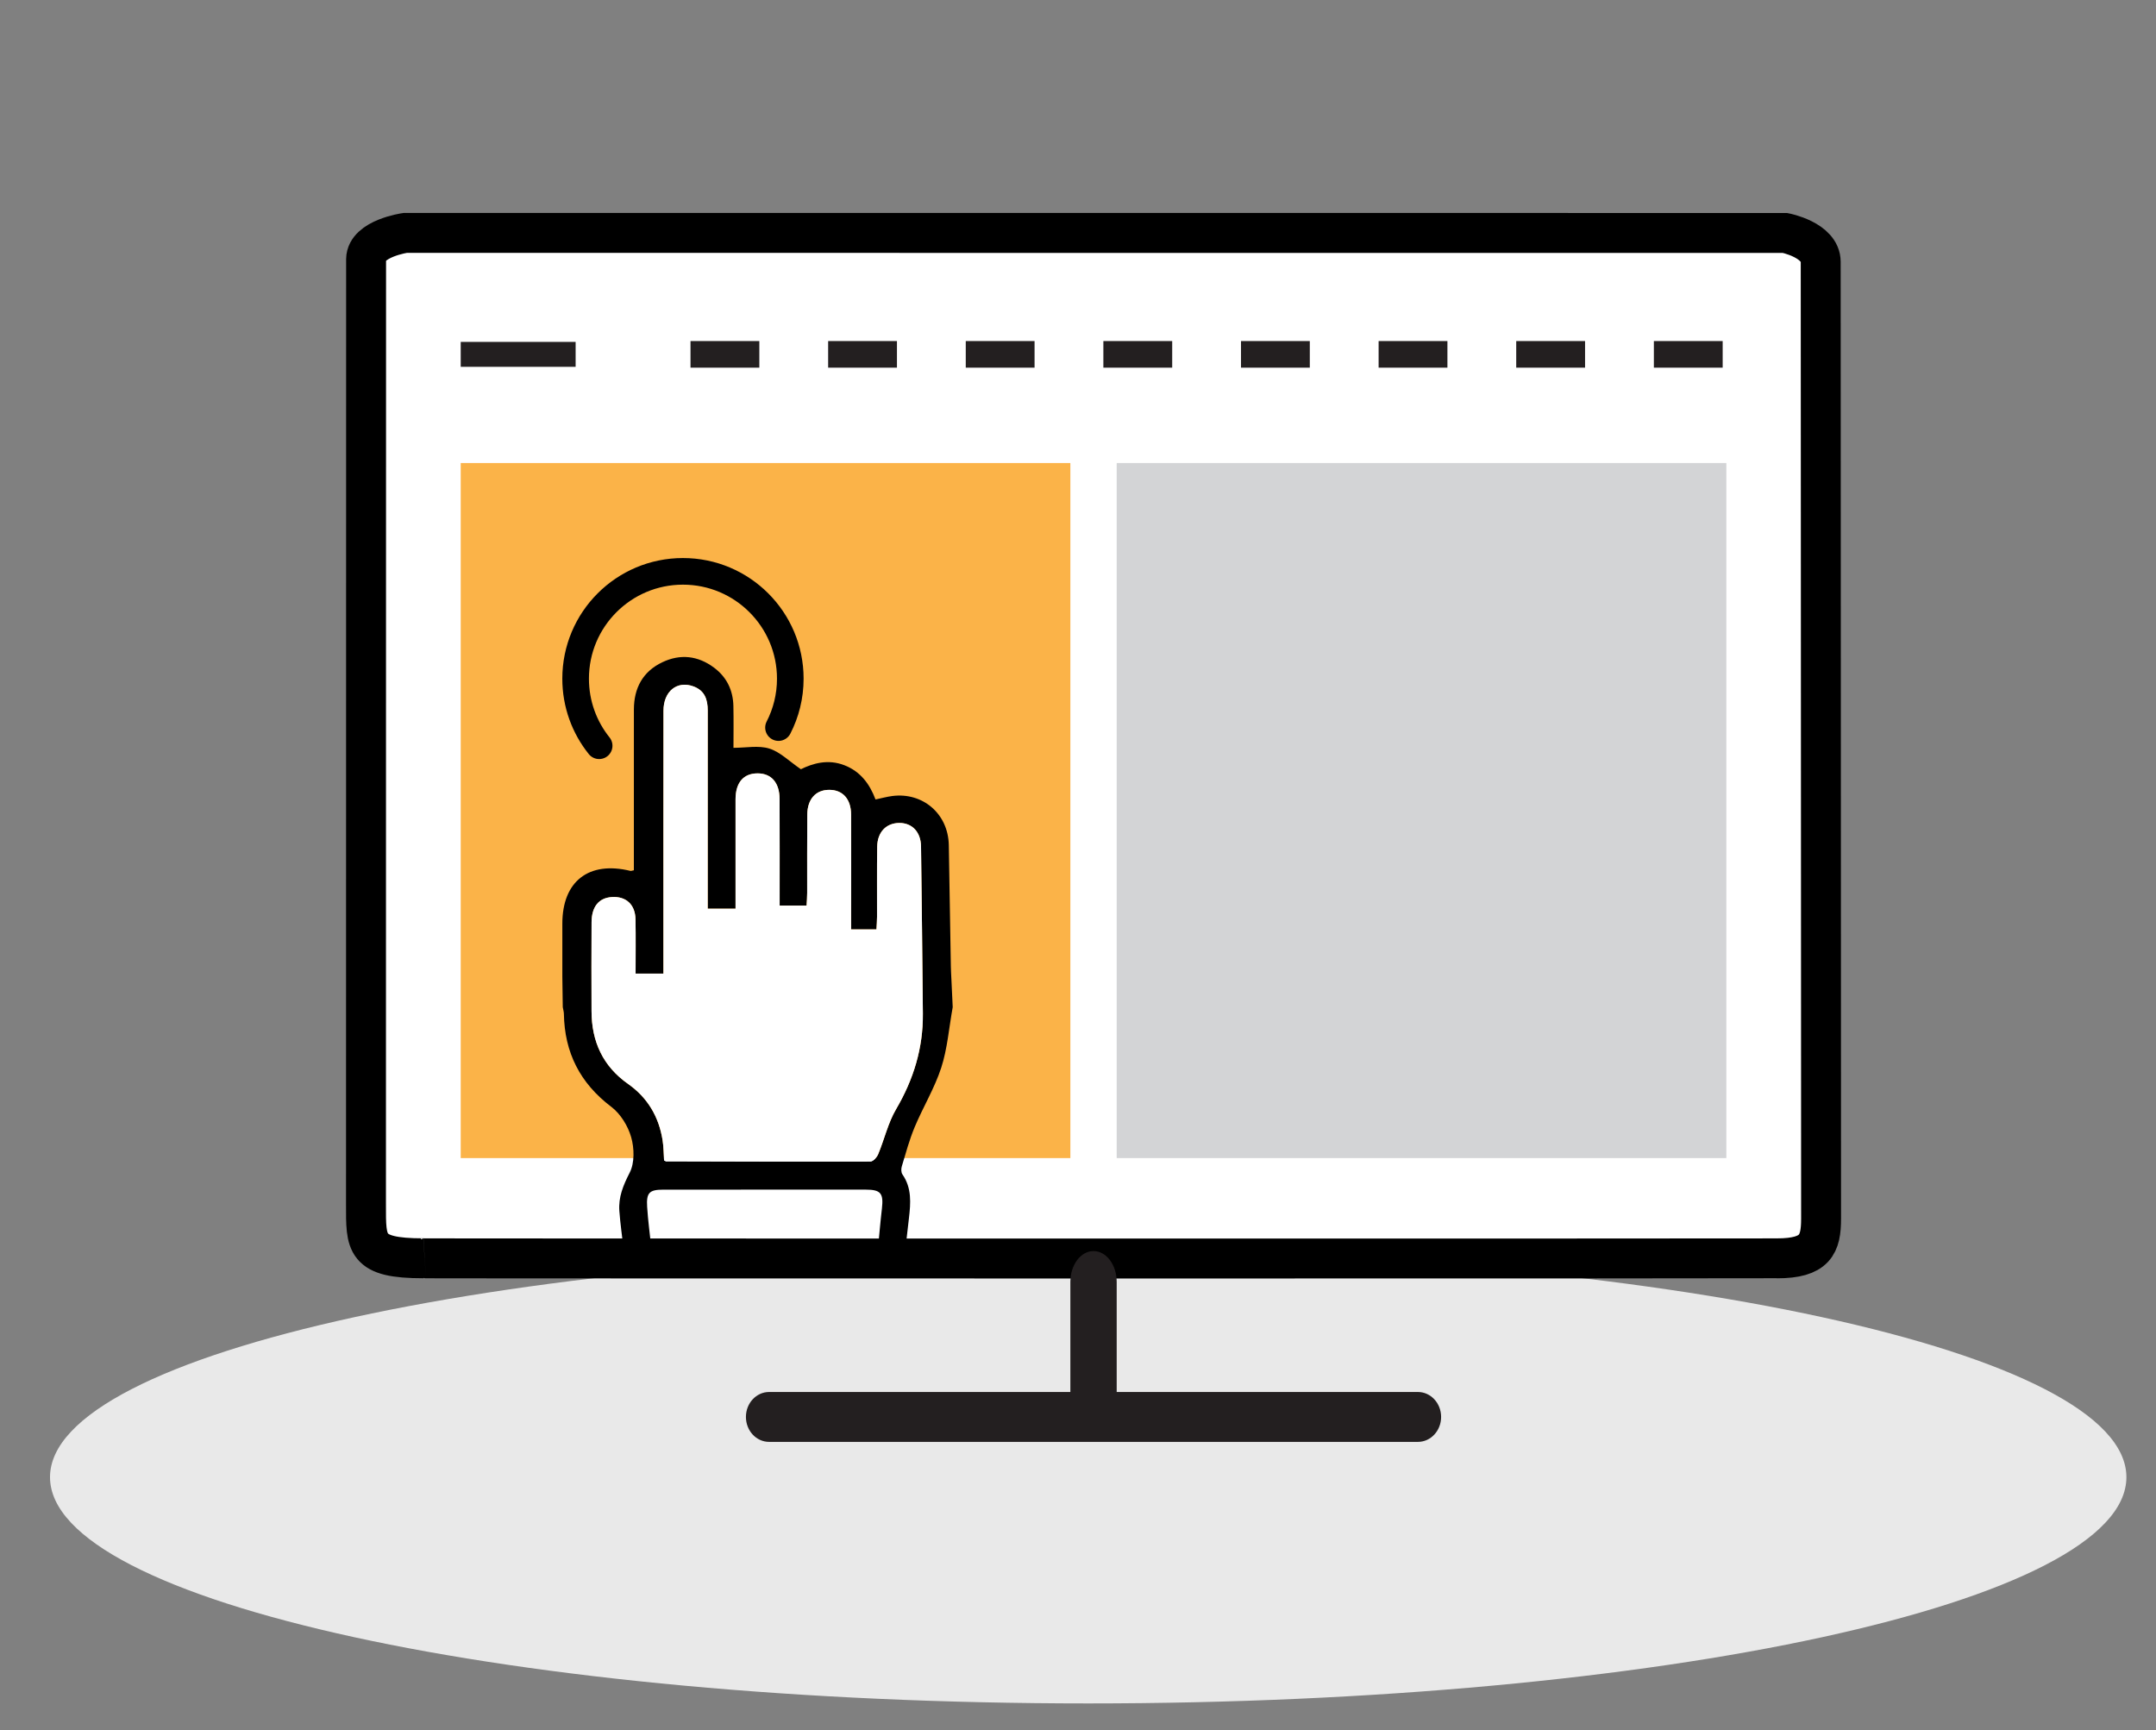 <?xml version="1.0" encoding="UTF-8"?>
<svg width="81px" height="65px" viewBox="0 0 81 65" version="1.1" xmlns="http://www.w3.org/2000/svg" xmlns:xlink="http://www.w3.org/1999/xlink">
    <rect x="0" y="0" width="81" height="65" fill="#808080" stroke="none"/>
    <title>Group 8</title>
    <g id="Page-1" stroke="none" stroke-width="1" fill="none" fill-rule="evenodd">
        <g id="main" transform="translate(-1102, -1491)">
            <g id="what-we-do" transform="translate(209, 1443)">
                <g id="front-end-" transform="translate(277, 48)">
                    <g id="Group-11" transform="translate(576, 0)">
                        <g id="Group-8" transform="translate(40, 0)">
                            <path d="M79.888,55.496 C79.888,60.191 62.425,63.996 40.883,63.996 C19.342,63.996 1.879,60.191 1.879,55.496 C1.879,50.803 19.342,46.998 40.883,46.998 C62.425,46.998 79.888,50.803 79.888,55.496 Z" id="Shape-707-copy-3" fill="#E9E9E9" style="mix-blend-mode: multiply;"></path>
                            <g id="Group-15" transform="translate(13, 8)">
                                <path d="M55.417,37.782 C55.417,38.751 55.209,39.275 53.754,39.275 C53.66,39.284 2.82,39.284 2.907,39.273 C0.695,39.273 0.751,38.736 0.75,37.238 C0.749,25.514 0.753,1.845 0.754,1.735 C0.766,0.958 2.224,0.75 2.224,0.75 L54.064,0.752 C54.064,0.752 55.402,1.012 55.403,1.836 C55.407,7.836 55.417,31.8 55.417,37.782" id="Fill-1" fill="#FFFFFF"></path>
                                <path d="M55.417,37.782 C55.417,38.751 55.209,39.275 53.754,39.275 C53.66,39.284 2.82,39.284 2.907,39.273 C0.695,39.273 0.751,38.736 0.75,37.238 C0.749,25.514 0.753,1.845 0.754,1.735 C0.766,0.958 2.224,0.75 2.224,0.75 L54.064,0.752 C54.064,0.752 55.402,1.012 55.403,1.836 C55.407,7.836 55.417,31.8 55.417,37.782 Z" id="Stroke-3" stroke="#000000" stroke-width="1.5"></path>
                                <polygon id="Fill-5" fill="#FBB348" points="4.309 35.508 27.213 35.508 27.213 9.396 4.309 9.396"></polygon>
                                <polygon id="Fill-7" fill="#D3D4D6" points="28.954 35.508 51.858 35.508 51.858 9.396 28.954 9.396"></polygon>
                                <path d="M40.272,46.17 L15.894,46.17 C15.414,46.17 15.024,45.751 15.024,45.233 C15.024,44.716 15.414,44.296 15.894,44.296 L40.272,44.296 C40.752,44.296 41.142,44.716 41.142,45.233 C41.142,45.751 40.752,46.17 40.272,46.17" id="Fill-8" fill="#231F20"></path>
                                <path d="M28.083,45.956 C27.603,45.956 27.213,45.436 27.213,44.797 L27.213,40.161 C27.213,39.52 27.603,39.001 28.083,39.001 C28.564,39.001 28.954,39.52 28.954,40.161 L28.954,44.797 C28.954,45.436 28.564,45.956 28.083,45.956" id="Fill-9" fill="#231F20"></path>
                                <line x1="12.942" y1="5.313" x2="52.66" y2="5.313" id="Stroke-10" stroke="#231F20" stroke-dasharray="2.586,2.585,2.585,2.585,2.585,2.585"></line>
                                <line x1="4.309" y1="5.313" x2="8.626" y2="5.313" id="Stroke-11" stroke="#231F20" stroke-width="0.936"></line>
                                <path d="M16.291,26.022 C16.291,24.652 16.294,23.336 16.289,22.02 C16.286,21.4 15.976,21.051 15.453,21.055 C14.93,21.059 14.636,21.403 14.634,22.026 C14.632,23.242 14.634,24.457 14.634,25.672 L14.634,26.139 L13.588,26.139 L13.588,25.637 C13.588,23.324 13.586,21.01 13.589,18.697 C13.59,18.282 13.478,17.944 13.054,17.788 C12.438,17.56 11.927,17.969 11.927,18.702 C11.923,21.835 11.925,24.968 11.925,28.101 L11.925,28.577 L10.879,28.577 C10.879,27.881 10.888,27.211 10.876,26.542 C10.866,25.98 10.519,25.665 9.982,25.702 C9.499,25.735 9.229,26.06 9.225,26.647 C9.218,27.76 9.22,28.873 9.224,29.986 C9.227,31.128 9.646,32.056 10.603,32.727 C11.333,33.24 11.755,33.961 11.894,34.84 C11.934,35.095 11.933,35.356 11.949,35.593 C11.996,35.617 12.009,35.629 12.02,35.629 C14.582,35.636 17.144,35.645 19.705,35.635 C19.804,35.634 19.945,35.478 19.993,35.363 C20.227,34.8 20.363,34.185 20.668,33.667 C21.324,32.55 21.683,31.371 21.672,30.082 C21.654,27.988 21.629,25.896 21.603,23.802 C21.595,23.257 21.269,22.914 20.782,22.918 C20.294,22.923 19.965,23.259 19.956,23.807 C19.943,24.685 19.953,25.564 19.95,26.442 C19.95,26.597 19.936,26.751 19.928,26.917 L18.976,26.917 L18.976,26.422 C18.977,25.148 18.981,23.875 18.975,22.601 C18.972,22.015 18.658,21.673 18.153,21.674 C17.651,21.674 17.335,22.018 17.329,22.603 C17.32,23.584 17.327,24.564 17.325,25.545 C17.325,25.702 17.312,25.858 17.303,26.022 L16.291,26.022 Z M8.127,28.696 C8.127,28.014 8.128,27.359 8.127,26.704 C8.126,25.108 9.121,24.336 10.686,24.719 C10.71,24.725 10.74,24.71 10.814,24.695 L10.814,24.143 C10.814,22.313 10.812,20.483 10.815,18.654 C10.817,17.855 11.146,17.23 11.883,16.88 C12.561,16.557 13.223,16.633 13.826,17.083 C14.301,17.437 14.539,17.929 14.553,18.518 C14.565,19.058 14.556,19.599 14.556,20.095 C15.026,20.095 15.497,19.997 15.9,20.122 C16.306,20.248 16.644,20.595 17.089,20.899 C17.531,20.682 18.103,20.506 18.728,20.751 C19.33,20.986 19.673,21.454 19.893,22.035 C20.12,21.987 20.317,21.933 20.518,21.906 C21.673,21.755 22.626,22.58 22.646,23.749 C22.674,25.27 22.696,26.792 22.723,28.313 C22.725,28.457 22.735,28.6 22.743,28.78 L22.793,29.837 C22.65,30.63 22.593,31.399 22.362,32.112 C22.112,32.882 21.679,33.591 21.364,34.343 C21.164,34.821 21.029,35.326 20.879,35.823 C20.852,35.914 20.854,36.049 20.904,36.121 C21.261,36.634 21.214,37.2 21.148,37.772 C21.107,38.132 21.065,38.491 21.021,38.876 L19.988,38.876 C20.036,38.378 20.076,37.892 20.133,37.407 C20.199,36.829 20.091,36.693 19.52,36.693 C16.988,36.693 14.457,36.693 11.925,36.694 C11.397,36.694 11.279,36.804 11.313,37.344 C11.346,37.865 11.418,38.384 11.477,38.944 L10.43,38.944 C10.374,38.456 10.305,37.979 10.269,37.5 C10.229,36.976 10.413,36.531 10.657,36.056 C10.845,35.691 10.832,35.137 10.713,34.723 C10.593,34.301 10.312,33.844 9.966,33.582 C8.789,32.691 8.209,31.542 8.185,30.085 C8.184,30.014 8.161,29.943 8.143,29.838 L8.127,28.696 Z" id="Fill-12" fill="#000000"></path>
                                <path d="M16.291,26.022 L17.303,26.022 C17.312,25.858 17.325,25.702 17.325,25.545 C17.327,24.564 17.32,23.584 17.329,22.603 C17.335,22.018 17.651,21.674 18.153,21.674 C18.658,21.673 18.972,22.015 18.975,22.601 C18.981,23.875 18.977,25.148 18.976,26.422 L18.976,26.917 L19.928,26.917 C19.936,26.751 19.95,26.597 19.95,26.442 C19.953,25.564 19.943,24.685 19.956,23.807 C19.965,23.259 20.294,22.923 20.782,22.918 C21.269,22.914 21.595,23.257 21.603,23.802 C21.629,25.896 21.654,27.988 21.672,30.082 C21.683,31.371 21.324,32.55 20.668,33.667 C20.363,34.185 20.227,34.8 19.993,35.363 C19.945,35.478 19.804,35.634 19.705,35.635 C17.144,35.645 14.582,35.636 12.02,35.629 C12.009,35.629 11.996,35.617 11.949,35.593 C11.933,35.356 11.934,35.095 11.894,34.84 C11.755,33.961 11.333,33.24 10.603,32.727 C9.646,32.056 9.227,31.128 9.224,29.986 C9.22,28.873 9.218,27.76 9.225,26.647 C9.229,26.06 9.499,25.735 9.982,25.702 C10.519,25.665 10.866,25.98 10.876,26.542 C10.888,27.211 10.879,27.881 10.879,28.577 L11.925,28.577 L11.925,28.101 C11.925,24.968 11.923,21.835 11.927,18.702 C11.927,17.969 12.438,17.56 13.054,17.788 C13.478,17.944 13.59,18.282 13.589,18.697 C13.586,21.01 13.588,23.324 13.588,25.637 L13.588,26.139 L14.634,26.139 L14.634,25.672 C14.634,24.457 14.632,23.242 14.634,22.026 C14.636,21.403 14.93,21.059 15.453,21.055 C15.976,21.051 16.286,21.4 16.289,22.02 C16.294,23.336 16.291,24.652 16.291,26.022" id="Fill-13" fill="#FFFFFF"></path>
                                <path d="M9.51,20.017 C8.956,19.327 8.626,18.451 8.626,17.497 C8.626,15.27 10.431,13.465 12.658,13.465 C14.885,13.465 16.691,15.27 16.691,17.497 C16.691,18.16 16.531,18.784 16.248,19.335" id="Stroke-14" stroke="#000000" stroke-linecap="round"></path>
                            </g>
                            <rect id="Rectangle" fill-opacity="0" fill="#D8D8D8" x="0" y="0" width="81" height="65"></rect>
                        </g>
                    </g>
                </g>
            </g>
        </g>
    </g>
</svg>